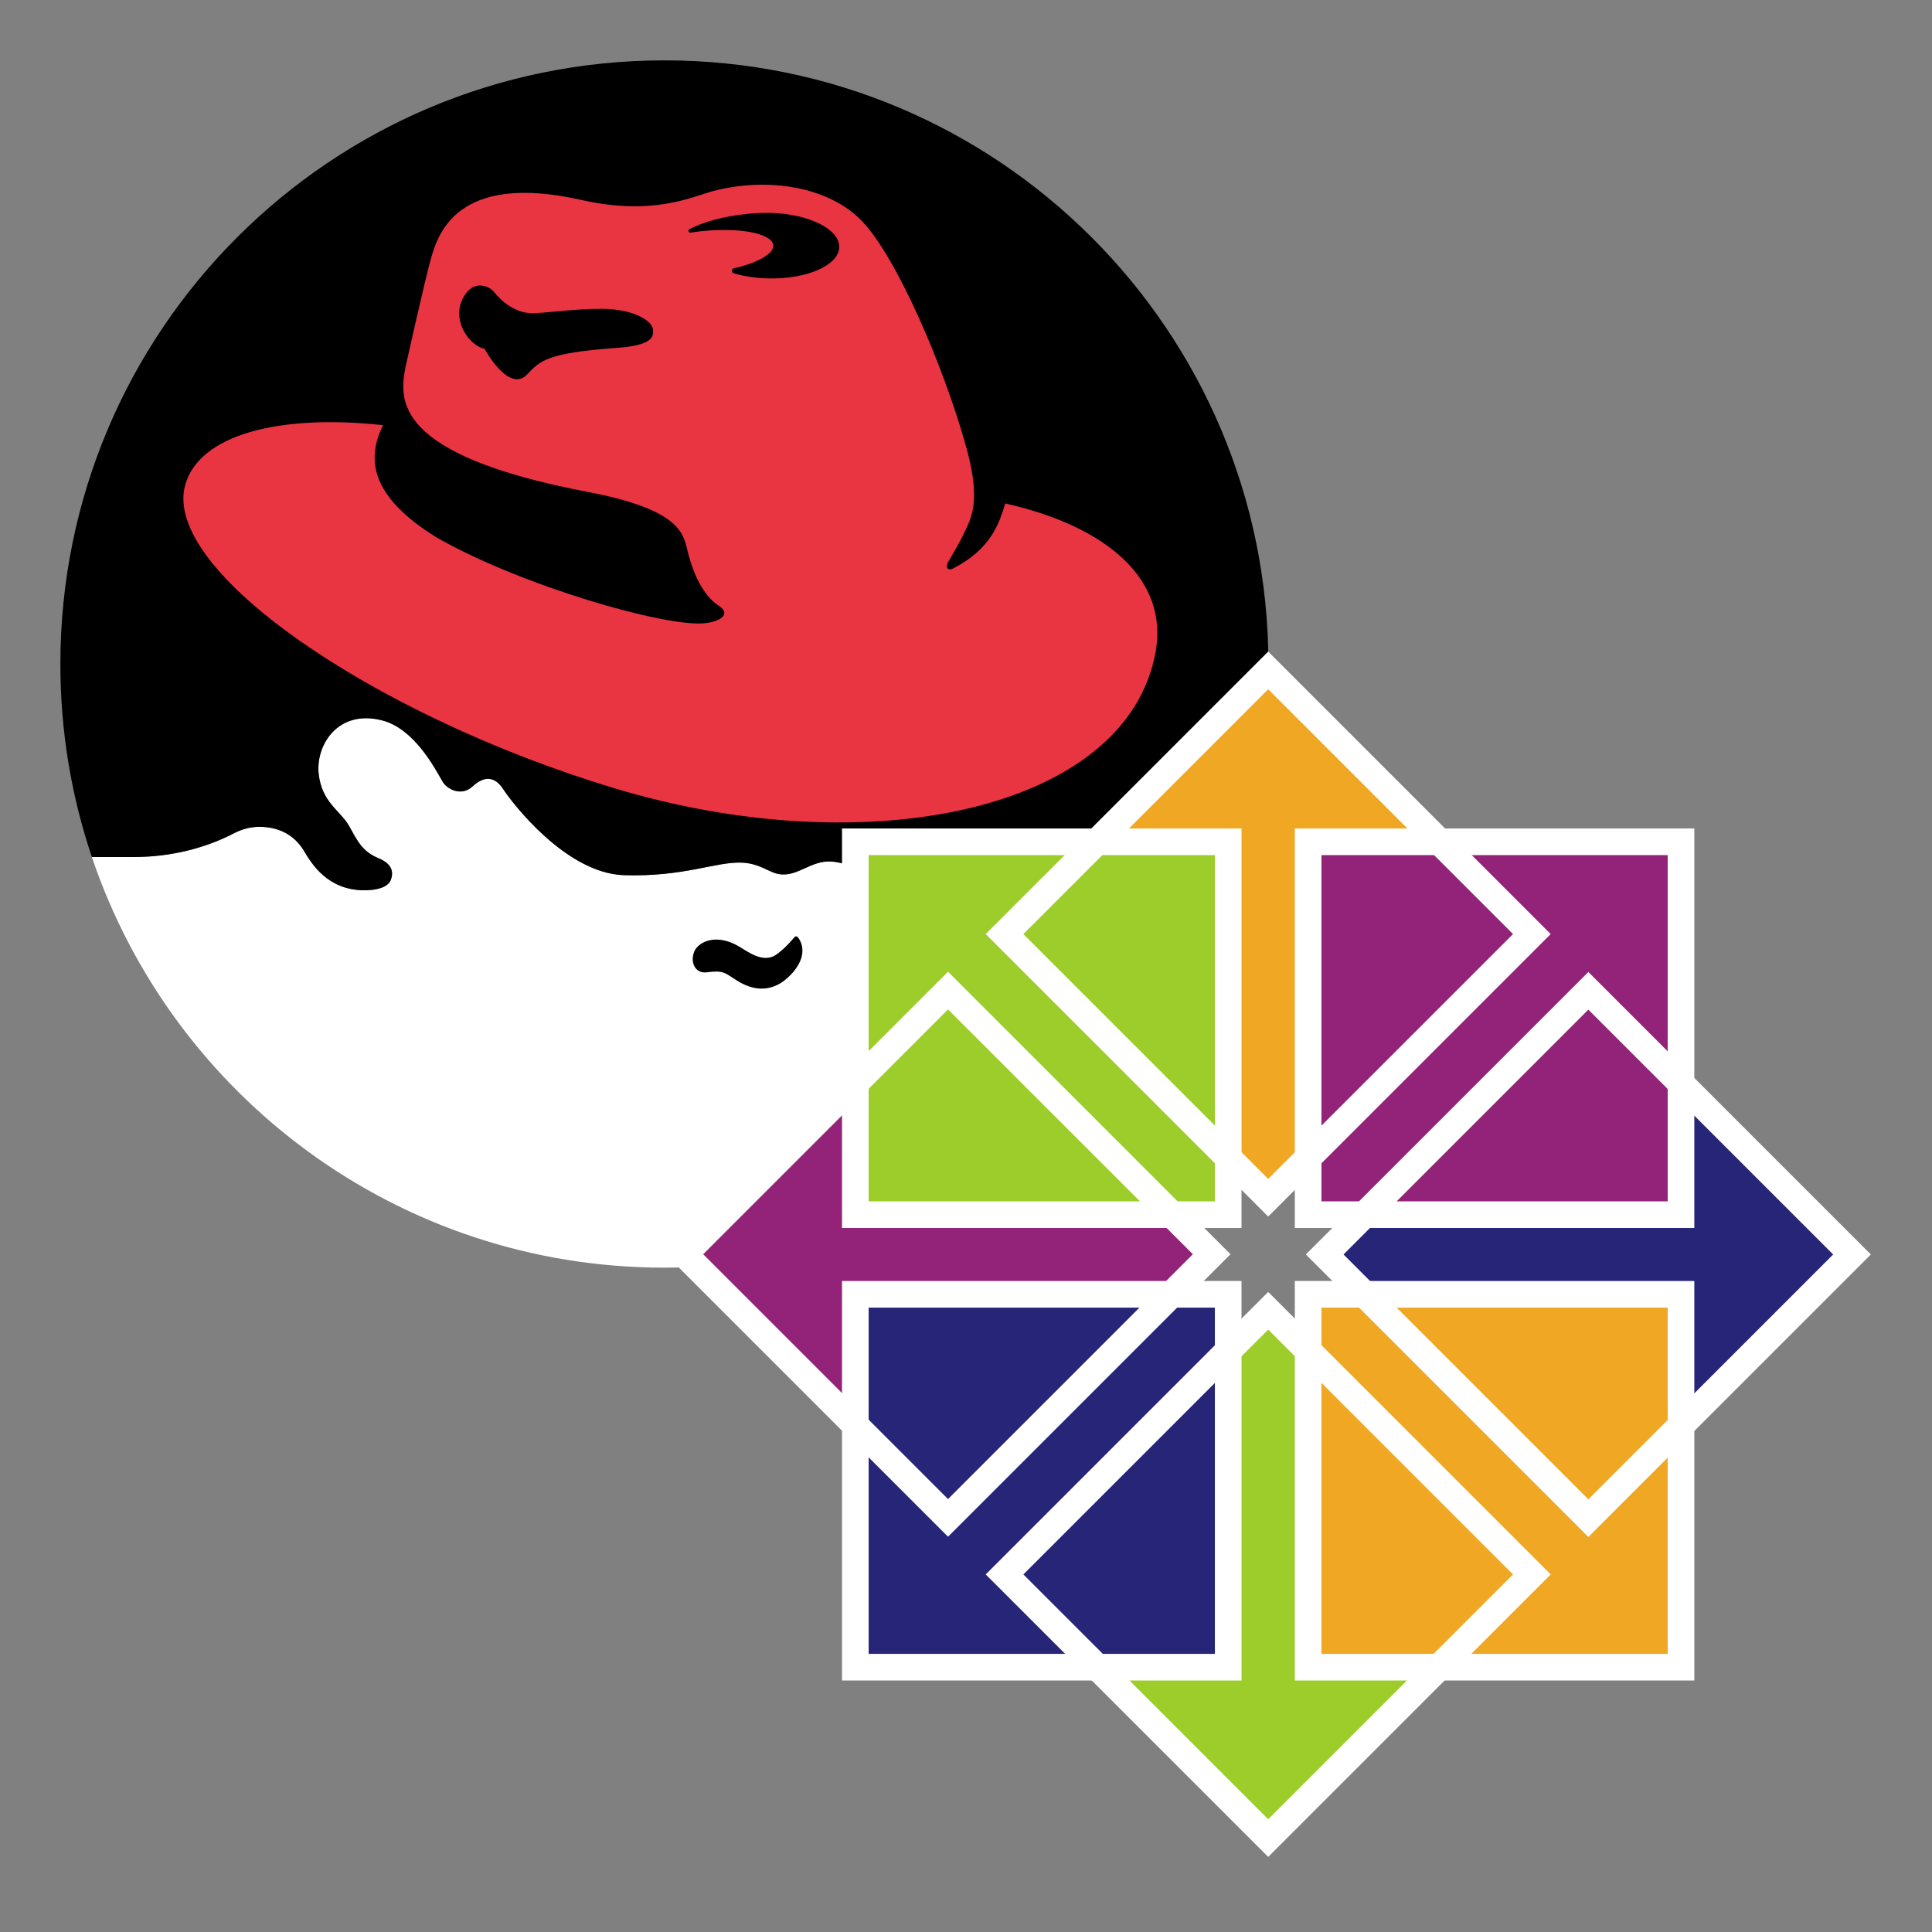 <?xml version="1.0" encoding="UTF-8" standalone="no"?>
<svg id="svg2910" xmlns="http://www.w3.org/2000/svg" height="64" width="64" version="1.1">
 <rect width="100%" height="100%" fill="#808080" stroke="none"/>
 <defs id="defs8">
  <clipPath id="clipPath4429-6">
   <g id="g4431-7" transform="matrix(.995 0 0 1 1.786 0)">
    <path id="path4433-5" d="m322.54 2800.9-4.435 5.73-4.435-5.73v-43.143h-18.94l23.375-25.537 23.131 25.537h-18.696z" fill-rule="evenodd" fill="#efa724"/>
   </g>
  </clipPath>
 </defs>
 <g id="g889" transform="matrix(1.355 0 0 1.355 1.553 1.787)">
  <path id="path841" fill="#ffffff" d="m27.493 22.936c-.569-.13-1.173-.213-1.783-.213-1.045 0-1.995.182-2.696.473-.078.039-.132.12-.132.211 0 .034.007.068.021.096.082.24-.054.499-.732.65-1.006.22-1.641 1.259-2.004 1.602-.427.405-1.631.654-1.45.411.142-.187.684-.776 1.013-1.412.296-.568.559-.73.92-1.273.107-.159.518-.718.638-1.16.134-.432.089-.974.141-1.197.074-.322.377-1.019.4-1.415.013-.221-.931.32-1.379.32s-.885-.269-1.285-.287c-.495-.024-.814.381-1.263.309-.255-.04-.472-.265-.918-.281-.637-.024-1.416.353-2.877.307-1.438-.047-2.766-1.818-2.947-2.099-.213-.329-.473-.329-.755-.069-.283.257-.633.054-.731-.119-.189-.330-.693-1.293-1.474-1.496-1.08-.28-1.627.598-1.556 1.295.072.709.531.908.744 1.285.211.376.32.62.718.787.284.118.389.292.305.524-.074.202-.368.249-.563.258-.411.020-.699-.092-.910-.226-.244-.157-.444-.373-.656-.740-.248-.406-.637-.582-1.09-.582-.216 0-.419.057-.598.148-.71.371-1.556.589-2.466.589l-1.028.001c1.969 5.837 7.492 10.039 13.997 10.039 5.195 0 9.764-2.68 12.396-6.736"/>
  <path id="path843" fill="#000000" d="m27.493 22.938c-.569-.132-1.173-.214-1.783-.214-1.045 0-1.995.182-2.696.473-.078.039-.132.119-.132.211 0 .033.007.068.021.095.082.241-.054.501-.732.651-1.006.221-1.641 1.258-2.004 1.601-.427.406-1.631.655-1.45.413.142-.189.684-.778 1.013-1.414.296-.567.559-.73.92-1.272.107-.159.518-.719.638-1.16.134-.433.089-.974.141-1.197.074-.322.377-1.019.4-1.414.013-.223-.931.318-1.379.318s-.885-.268-1.285-.286c-.495-.025-.814.381-1.263.309-.255-.04-.472-.265-.918-.282-.637-.023-1.416.354-2.877.307-1.438-.047-2.766-1.816-2.947-2.097-.213-.331-.473-.331-.755-.071-.283.258-.633.055-.731-.118-.189-.331-.693-1.294-1.474-1.497-1.08-.280-1.627.598-1.556 1.296.072.708.531.907.744 1.284.211.376.32.621.718.788.284.117.389.292.305.524-.074.202-.368.249-.563.258-.411.019-.699-.092-.910-.228-.244-.154-.444-.371-.656-.739-.248-.405-.637-.582-1.09-.582-.216 0-.419.058-.598.148-.71.371-1.556.59-2.466.59h-1.028c-0.5-1.481-.770-3.068-.770-4.717 0-8.152 6.611-14.759 14.767-14.759 8.154 0 14.766 6.607 14.766 14.759 0 2.958-.871 5.71-2.37 8.022"/>
  <path id="path845" fill="#000000" d="m18.348 21.584c.076.073.207.322.047.639-.09.168-.187.285-.359.423-.209.167-.614.359-1.17.005-.3-.189-.319-.253-.732-.199-.295.038-.412-.261-.307-.508.107-.247.542-.447 1.085-.129.245.143.625.447.957.177.139-.109.222-.183.413-.405.009-.009.021-.014.035-.014.012 0 .023.004.031.011"/>
  <path id="path847" fill="#e93442" d="m13.947 7.185c-1.705.123-1.883.307-2.202.646-.45.481-1.044-.621-1.044-.621-.357-.075-.788-.649-.555-1.184.23-.53.654-.372.786-.207.161.201.506.53.954.518s.964-.106 1.685-.106c.73 0 1.22.272 1.247.507.025.199-.059.387-.871.447m1.792-2.817h-.008c-.026 0-.047-.02-.047-.044 0-.018.011-.034.027-.041.331-.174.824-.314 1.388-.37.169-.018.335-.028.494-.028h.085c.947.022 1.704.398 1.693.84-.012.442-.787.783-1.735.763-.305-.008-.593-.052-.84-.124-.031-.007-.051-.032-.051-.062 0-.029.02-.054.052-.062.589-.136.988-.36.96-.571-.038-.279-.809-.431-1.725-.339-.101.01-.198.023-.293.038m7.69 6.621c-.146.49-.353 1.117-1.277 1.591-.135.069-.185-.044-.124-.15.35-.594.411-.742.513-.975.141-.343.217-.83-.066-1.844-.555-1.997-1.715-4.668-2.556-5.533-.813-.836-2.285-1.072-3.617-.73-.49.125-1.449.623-3.227.223-3.077-.693-3.533.847-3.709 1.518-.178.671-.602 2.578-.602 2.578-.141.778-.326 2.128 4.453 3.039 2.226.423 2.338.999 2.438 1.412.177.741.459 1.165.777 1.377s0 .388-.353.423c-.947.099-4.452-.906-6.526-2.083-1.696-1.036-1.724-1.968-1.336-2.76-2.562-.277-4.485.24-4.833 1.453-.599 2.08 4.576 5.634 10.469 7.418 6.184 1.871 12.544.564 13.251-3.321.321-1.765-1.166-3.071-3.675-3.636"/>
  <g id="g3880" fill="#000000">
   <path id="path849" d="m29.714 22.149h.133l.201.33h.13l-.218-.336c.113-.014.198-.073.198-.209 0-.151-.089-.217-.268-.217h-.291v.762h.115zm0-.098v-.237h.157c.079 0 .165.019.165.112 0 .118-.086.125-.184.125z"/>
   <path id="path851" d="m30.596 22.099c0 .411-.334.745-.746.745s-.747-.334-.747-.745.335-.747.747-.747.746.336.746.747m-.746-.614c-.34 0-.615.274-.615.615 0 .337.275.611.615.611.338 0 .613-.274.613-.611 0-.341-.275-.615-.613-.615"/>
  </g>
 </g>
 <g id="g3664" transform="matrix(.249 0 0 .249 47.711 -209.71)">
  <g id="g12802" transform="rotate(-90 -298.52 1636)">
   <g id="g12804" transform="translate(16.28 -899.17)">
    <g id="g12806" transform="matrix(1.067 0 0 1 -26.936 -0)">
     <path id="path12808" d="m323.37 2798.2-5.406 5.801-5.406-5.801v-40.826h-18.013l23.419-24.898 23.025 24.898h-17.619z" fill-rule="evenodd" fill="#932279"/>
    </g>
   </g>
  </g>
  <g id="g12768" transform="translate(-351.31 -902.56)">
   <g id="g12770" transform="translate(16.28 -899.17)">
    <g id="g12772" transform="matrix(1.067 0 0 1 -26.936 -0)">
     <path id="path12774" d="m323.37 2798.2-5.406 5.801-5.406-5.801v-40.826h-18.013l23.419-24.898 23.025 24.898h-17.619z" fill-rule="evenodd" fill="#efa724"/>
    </g>
   </g>
  </g>
  <g id="g12780" transform="rotate(90 1045.5 1742.4)">
   <g id="g12782" transform="matrix(1.067 0 0 1 -26.936 -0)">
    <path id="path12784" d="m323.37 2798.2-5.406 5.801-5.406-5.801v-40.826h-18.013l23.419-24.898 23.025 24.898h-17.619z" fill-rule="evenodd" fill="#262577"/>
   </g>
  </g>
  <g id="g12790" transform="rotate(180 152.76 1460.3)">
   <g id="g12792" transform="translate(16.28 -899.17)">
    <g id="g12794" transform="matrix(1.067 0 0 1 -26.936 -0)">
     <path id="path12796" d="m323.37 2798.2-5.406 5.801-5.406-5.801v-40.826h-18.013l23.419-24.898 23.025 24.898h-17.619z" fill-rule="evenodd" fill="#9ccd2a"/>
    </g>
   </g>
  </g>
  <g id="g12742" transform="translate(-749.8 -1331.6)" stroke="#ffffff" stroke-width="3.543">
   <path id="rect12744" d="m671.98 2285.8h49.606v49.606h-49.606z" fill="#9ccd2a"/>
   <path id="rect12746" d="m732.22 2285.8h49.606v49.606h-49.606z" fill="#932279"/>
   <path id="rect12748" d="m732.22 2346h49.606v49.606h-49.606z" fill="#efa724"/>
   <path id="rect12750" d="m671.98 2346h49.606v49.606h-49.606z" fill="#262577"/>
  </g>
  <g stroke="#ffffff" fill="none">
   <path id="rect12760" d="m-784.63 642.41h49.606v49.606h-49.606z" transform="rotate(-45)" stroke-width="3.543"/>
   <path id="rect12762" d="m-724.39 642.41h49.606v49.606h-49.606z" transform="rotate(-45)" stroke-width="3.543"/>
   <path id="rect12764" d="m-15.378 1009.1 35.077-35.077 35.077 35.077-35.077 35.077z" stroke-width="3.543"/>
   <path id="rect12766" d="m-784.63 702.65h49.606v49.606h-49.606z" transform="rotate(-45)" stroke-width="3.543"/>
  </g>
 </g>
</svg>
